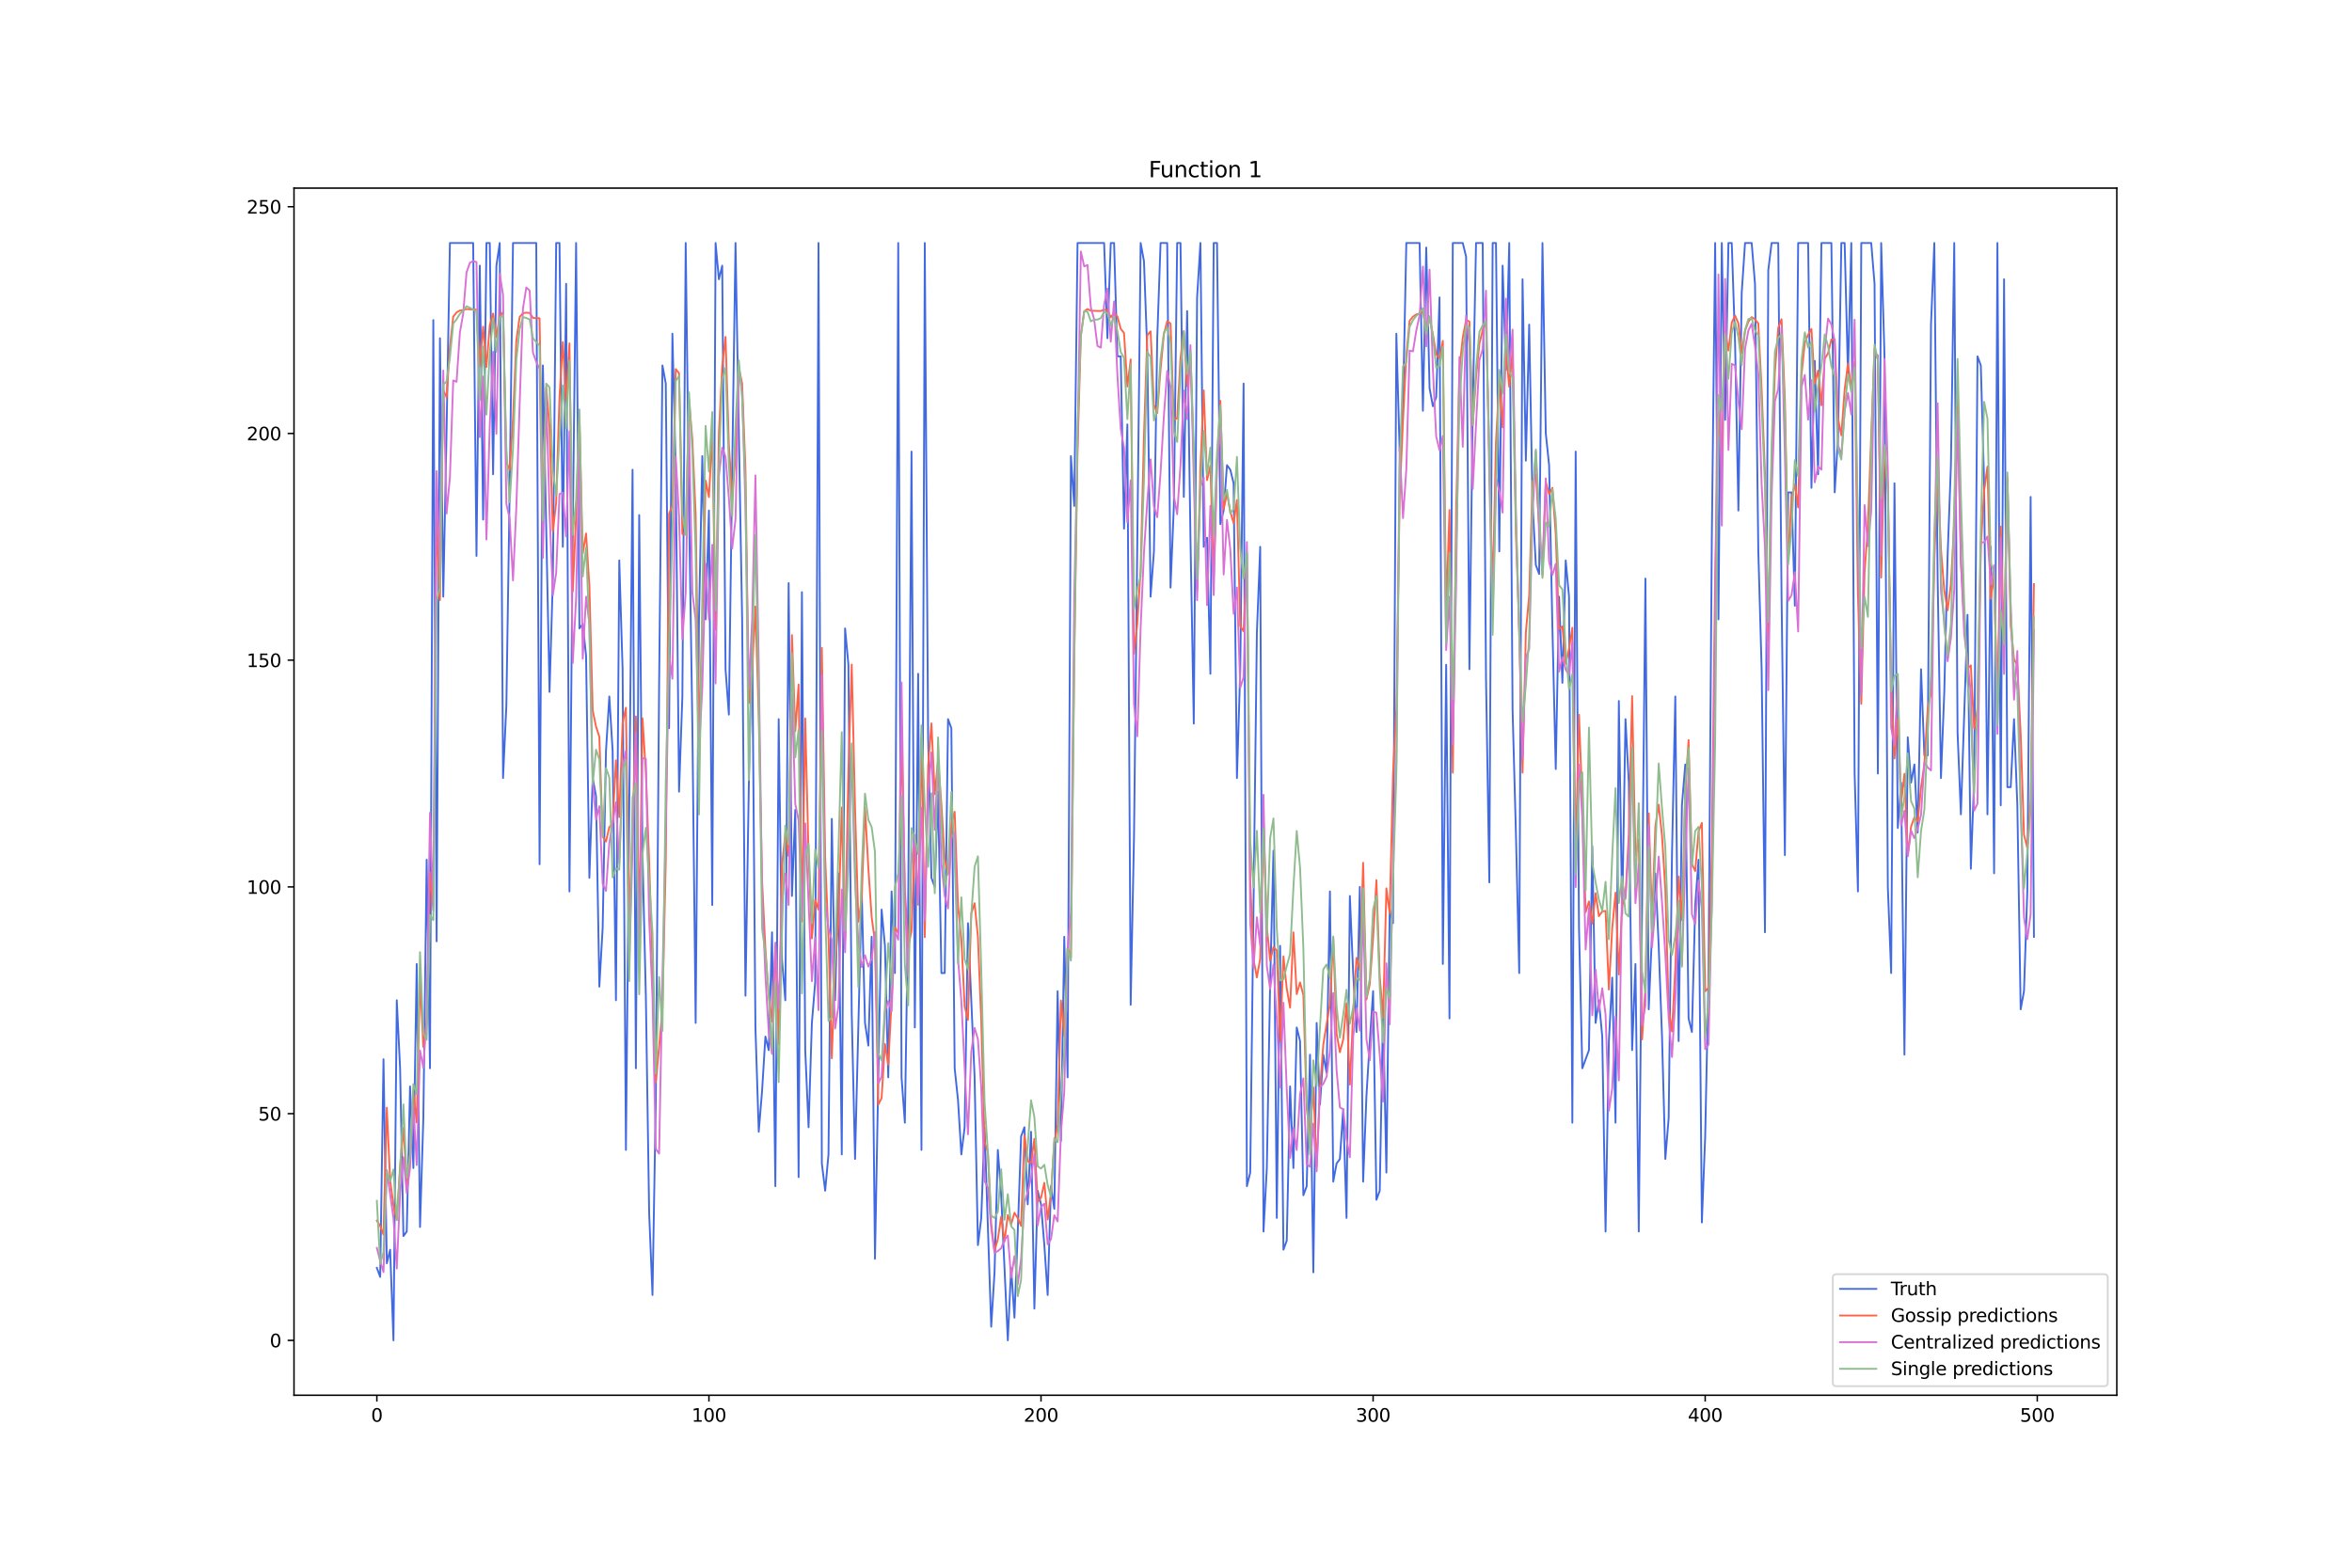 <?xml version="1.0" encoding="utf-8" standalone="no"?>
<!DOCTYPE svg PUBLIC "-//W3C//DTD SVG 1.1//EN"
  "http://www.w3.org/Graphics/SVG/1.1/DTD/svg11.dtd">
<svg xmlns:xlink="http://www.w3.org/1999/xlink" width="1296pt" height="864pt" viewBox="0 0 1296 864" xmlns="http://www.w3.org/2000/svg" version="1.1">
 <defs>
  <style type="text/css">*{stroke-linejoin: round; stroke-linecap: butt}</style>
 </defs>
 <g id="figure_1">
  <g id="patch_1">
   <path d="M 0 864 
L 1296 864 
L 1296 0 
L 0 0 
z
" style="fill: #ffffff"/>
  </g>
  <g id="axes_1">
   <g id="patch_2">
    <path d="M 162 768.96 
L 1166.4 768.96 
L 1166.4 103.68 
L 162 103.68 
z
" style="fill: #ffffff"/>
   </g>
   <g id="matplotlib.axis_1">
    <g id="xtick_1">
     <g id="line2d_1">
      <defs>
       <path id="me22652b4d1" d="M 0 0 
L 0 3.5 
" style="stroke: #000000; stroke-width: 0.8"/>
      </defs>
      <g>
       <use xlink:href="#me22652b4d1" x="207.655" y="768.96" style="stroke: #000000; stroke-width: 0.8"/>
      </g>
     </g>
     <g id="text_1">
      <!-- 0 -->
      <g transform="translate(204.473 783.558) scale(0.1 -0.1)">
       <defs>
        <path id="DejaVuSans-30" d="M 2034 4250 
Q 1547 4250 1301 3770 
Q 1056 3291 1056 2328 
Q 1056 1369 1301 889 
Q 1547 409 2034 409 
Q 2525 409 2770 889 
Q 3016 1369 3016 2328 
Q 3016 3291 2770 3770 
Q 2525 4250 2034 4250 
z
M 2034 4750 
Q 2819 4750 3233 4129 
Q 3647 3509 3647 2328 
Q 3647 1150 3233 529 
Q 2819 -91 2034 -91 
Q 1250 -91 836 529 
Q 422 1150 422 2328 
Q 422 3509 836 4129 
Q 1250 4750 2034 4750 
z
" transform="scale(0.016)"/>
       </defs>
       <use xlink:href="#DejaVuSans-30"/>
      </g>
     </g>
    </g>
    <g id="xtick_2">
     <g id="line2d_2">
      <g>
       <use xlink:href="#me22652b4d1" x="390.639" y="768.96" style="stroke: #000000; stroke-width: 0.8"/>
      </g>
     </g>
     <g id="text_2">
      <!-- 100 -->
      <g transform="translate(381.095 783.558) scale(0.1 -0.1)">
       <defs>
        <path id="DejaVuSans-31" d="M 794 531 
L 1825 531 
L 1825 4091 
L 703 3866 
L 703 4441 
L 1819 4666 
L 2450 4666 
L 2450 531 
L 3481 531 
L 3481 0 
L 794 0 
L 794 531 
z
" transform="scale(0.016)"/>
       </defs>
       <use xlink:href="#DejaVuSans-31"/>
       <use xlink:href="#DejaVuSans-30" x="63.623"/>
       <use xlink:href="#DejaVuSans-30" x="127.246"/>
      </g>
     </g>
    </g>
    <g id="xtick_3">
     <g id="line2d_3">
      <g>
       <use xlink:href="#me22652b4d1" x="573.623" y="768.96" style="stroke: #000000; stroke-width: 0.8"/>
      </g>
     </g>
     <g id="text_3">
      <!-- 200 -->
      <g transform="translate(564.079 783.558) scale(0.1 -0.1)">
       <defs>
        <path id="DejaVuSans-32" d="M 1228 531 
L 3431 531 
L 3431 0 
L 469 0 
L 469 531 
Q 828 903 1448 1529 
Q 2069 2156 2228 2338 
Q 2531 2678 2651 2914 
Q 2772 3150 2772 3378 
Q 2772 3750 2511 3984 
Q 2250 4219 1831 4219 
Q 1534 4219 1204 4116 
Q 875 4013 500 3803 
L 500 4441 
Q 881 4594 1212 4672 
Q 1544 4750 1819 4750 
Q 2544 4750 2975 4387 
Q 3406 4025 3406 3419 
Q 3406 3131 3298 2873 
Q 3191 2616 2906 2266 
Q 2828 2175 2409 1742 
Q 1991 1309 1228 531 
z
" transform="scale(0.016)"/>
       </defs>
       <use xlink:href="#DejaVuSans-32"/>
       <use xlink:href="#DejaVuSans-30" x="63.623"/>
       <use xlink:href="#DejaVuSans-30" x="127.246"/>
      </g>
     </g>
    </g>
    <g id="xtick_4">
     <g id="line2d_4">
      <g>
       <use xlink:href="#me22652b4d1" x="756.607" y="768.96" style="stroke: #000000; stroke-width: 0.8"/>
      </g>
     </g>
     <g id="text_4">
      <!-- 300 -->
      <g transform="translate(747.063 783.558) scale(0.1 -0.1)">
       <defs>
        <path id="DejaVuSans-33" d="M 2597 2516 
Q 3050 2419 3304 2112 
Q 3559 1806 3559 1356 
Q 3559 666 3084 287 
Q 2609 -91 1734 -91 
Q 1441 -91 1130 -33 
Q 819 25 488 141 
L 488 750 
Q 750 597 1062 519 
Q 1375 441 1716 441 
Q 2309 441 2620 675 
Q 2931 909 2931 1356 
Q 2931 1769 2642 2001 
Q 2353 2234 1838 2234 
L 1294 2234 
L 1294 2753 
L 1863 2753 
Q 2328 2753 2575 2939 
Q 2822 3125 2822 3475 
Q 2822 3834 2567 4026 
Q 2313 4219 1838 4219 
Q 1578 4219 1281 4162 
Q 984 4106 628 3988 
L 628 4550 
Q 988 4650 1302 4700 
Q 1616 4750 1894 4750 
Q 2613 4750 3031 4423 
Q 3450 4097 3450 3541 
Q 3450 3153 3228 2886 
Q 3006 2619 2597 2516 
z
" transform="scale(0.016)"/>
       </defs>
       <use xlink:href="#DejaVuSans-33"/>
       <use xlink:href="#DejaVuSans-30" x="63.623"/>
       <use xlink:href="#DejaVuSans-30" x="127.246"/>
      </g>
     </g>
    </g>
    <g id="xtick_5">
     <g id="line2d_5">
      <g>
       <use xlink:href="#me22652b4d1" x="939.591" y="768.96" style="stroke: #000000; stroke-width: 0.8"/>
      </g>
     </g>
     <g id="text_5">
      <!-- 400 -->
      <g transform="translate(930.047 783.558) scale(0.1 -0.1)">
       <defs>
        <path id="DejaVuSans-34" d="M 2419 4116 
L 825 1625 
L 2419 1625 
L 2419 4116 
z
M 2253 4666 
L 3047 4666 
L 3047 1625 
L 3713 1625 
L 3713 1100 
L 3047 1100 
L 3047 0 
L 2419 0 
L 2419 1100 
L 313 1100 
L 313 1709 
L 2253 4666 
z
" transform="scale(0.016)"/>
       </defs>
       <use xlink:href="#DejaVuSans-34"/>
       <use xlink:href="#DejaVuSans-30" x="63.623"/>
       <use xlink:href="#DejaVuSans-30" x="127.246"/>
      </g>
     </g>
    </g>
    <g id="xtick_6">
     <g id="line2d_6">
      <g>
       <use xlink:href="#me22652b4d1" x="1122.575" y="768.96" style="stroke: #000000; stroke-width: 0.8"/>
      </g>
     </g>
     <g id="text_6">
      <!-- 500 -->
      <g transform="translate(1113.032 783.558) scale(0.1 -0.1)">
       <defs>
        <path id="DejaVuSans-35" d="M 691 4666 
L 3169 4666 
L 3169 4134 
L 1269 4134 
L 1269 2991 
Q 1406 3038 1543 3061 
Q 1681 3084 1819 3084 
Q 2600 3084 3056 2656 
Q 3513 2228 3513 1497 
Q 3513 744 3044 326 
Q 2575 -91 1722 -91 
Q 1428 -91 1123 -41 
Q 819 9 494 109 
L 494 744 
Q 775 591 1075 516 
Q 1375 441 1709 441 
Q 2250 441 2565 725 
Q 2881 1009 2881 1497 
Q 2881 1984 2565 2268 
Q 2250 2553 1709 2553 
Q 1456 2553 1204 2497 
Q 953 2441 691 2322 
L 691 4666 
z
" transform="scale(0.016)"/>
       </defs>
       <use xlink:href="#DejaVuSans-35"/>
       <use xlink:href="#DejaVuSans-30" x="63.623"/>
       <use xlink:href="#DejaVuSans-30" x="127.246"/>
      </g>
     </g>
    </g>
   </g>
   <g id="matplotlib.axis_2">
    <g id="ytick_1">
     <g id="line2d_7">
      <defs>
       <path id="m59a215f40f" d="M 0 0 
L -3.5 0 
" style="stroke: #000000; stroke-width: 0.8"/>
      </defs>
      <g>
       <use xlink:href="#m59a215f40f" x="162" y="738.72" style="stroke: #000000; stroke-width: 0.8"/>
      </g>
     </g>
     <g id="text_7">
      <!-- 0 -->
      <g transform="translate(148.637 742.519) scale(0.1 -0.1)">
       <use xlink:href="#DejaVuSans-30"/>
      </g>
     </g>
    </g>
    <g id="ytick_2">
     <g id="line2d_8">
      <g>
       <use xlink:href="#m59a215f40f" x="162" y="613.761" style="stroke: #000000; stroke-width: 0.8"/>
      </g>
     </g>
     <g id="text_8">
      <!-- 50 -->
      <g transform="translate(142.275 617.561) scale(0.1 -0.1)">
       <use xlink:href="#DejaVuSans-35"/>
       <use xlink:href="#DejaVuSans-30" x="63.623"/>
      </g>
     </g>
    </g>
    <g id="ytick_3">
     <g id="line2d_9">
      <g>
       <use xlink:href="#m59a215f40f" x="162" y="488.803" style="stroke: #000000; stroke-width: 0.8"/>
      </g>
     </g>
     <g id="text_9">
      <!-- 100 -->
      <g transform="translate(135.912 492.602) scale(0.1 -0.1)">
       <use xlink:href="#DejaVuSans-31"/>
       <use xlink:href="#DejaVuSans-30" x="63.623"/>
       <use xlink:href="#DejaVuSans-30" x="127.246"/>
      </g>
     </g>
    </g>
    <g id="ytick_4">
     <g id="line2d_10">
      <g>
       <use xlink:href="#m59a215f40f" x="162" y="363.844" style="stroke: #000000; stroke-width: 0.8"/>
      </g>
     </g>
     <g id="text_10">
      <!-- 150 -->
      <g transform="translate(135.912 367.643) scale(0.1 -0.1)">
       <use xlink:href="#DejaVuSans-31"/>
       <use xlink:href="#DejaVuSans-35" x="63.623"/>
       <use xlink:href="#DejaVuSans-30" x="127.246"/>
      </g>
     </g>
    </g>
    <g id="ytick_5">
     <g id="line2d_11">
      <g>
       <use xlink:href="#m59a215f40f" x="162" y="238.885" style="stroke: #000000; stroke-width: 0.8"/>
      </g>
     </g>
     <g id="text_11">
      <!-- 200 -->
      <g transform="translate(135.912 242.685) scale(0.1 -0.1)">
       <use xlink:href="#DejaVuSans-32"/>
       <use xlink:href="#DejaVuSans-30" x="63.623"/>
       <use xlink:href="#DejaVuSans-30" x="127.246"/>
      </g>
     </g>
    </g>
    <g id="ytick_6">
     <g id="line2d_12">
      <g>
       <use xlink:href="#m59a215f40f" x="162" y="113.927" style="stroke: #000000; stroke-width: 0.8"/>
      </g>
     </g>
     <g id="text_12">
      <!-- 250 -->
      <g transform="translate(135.912 117.726) scale(0.1 -0.1)">
       <use xlink:href="#DejaVuSans-32"/>
       <use xlink:href="#DejaVuSans-35" x="63.623"/>
       <use xlink:href="#DejaVuSans-30" x="127.246"/>
      </g>
     </g>
    </g>
   </g>
   <g id="line2d_13">
    <path d="M 207.655 698.733 
L 209.484 703.732 
L 211.314 583.771 
L 213.144 696.234 
L 214.974 688.737 
L 216.804 738.72 
L 218.634 551.282 
L 220.463 588.77 
L 222.293 681.239 
L 224.123 678.74 
L 225.953 598.766 
L 227.783 643.751 
L 229.613 531.289 
L 231.442 676.241 
L 233.272 616.26 
L 235.102 473.808 
L 236.932 588.77 
L 238.762 176.406 
L 240.592 518.793 
L 242.422 186.403 
L 244.251 328.856 
L 246.081 236.386 
L 247.911 133.92 
L 260.72 133.92 
L 262.55 306.363 
L 264.38 146.416 
L 266.209 286.37 
L 268.039 133.92 
L 269.869 133.92 
L 271.699 261.378 
L 273.529 146.416 
L 275.359 133.92 
L 277.189 428.822 
L 279.018 388.836 
L 280.848 268.875 
L 282.678 133.92 
L 295.487 133.92 
L 297.317 476.307 
L 299.147 201.398 
L 302.806 381.338 
L 304.636 318.859 
L 306.466 133.92 
L 308.296 133.92 
L 310.126 301.365 
L 311.956 156.413 
L 313.785 491.302 
L 315.615 291.368 
L 317.445 133.92 
L 319.275 346.35 
L 321.105 343.851 
L 322.935 361.345 
L 324.764 483.804 
L 326.594 428.822 
L 328.424 438.819 
L 330.254 543.784 
L 332.084 511.295 
L 333.914 413.827 
L 335.743 383.837 
L 337.573 413.827 
L 339.403 551.282 
L 341.233 308.862 
L 343.063 368.842 
L 344.893 633.755 
L 348.552 258.879 
L 350.382 588.77 
L 352.212 283.87 
L 354.042 471.308 
L 355.872 548.783 
L 357.702 668.743 
L 359.531 713.728 
L 361.361 606.264 
L 363.191 376.34 
L 365.021 201.398 
L 366.851 211.394 
L 368.681 401.332 
L 370.51 183.903 
L 372.34 258.879 
L 374.17 436.32 
L 376 383.837 
L 377.83 133.92 
L 379.66 278.872 
L 381.489 398.832 
L 383.319 563.778 
L 385.149 341.351 
L 386.979 251.381 
L 388.809 341.351 
L 390.639 281.371 
L 392.469 498.799 
L 394.298 133.92 
L 396.128 153.913 
L 397.958 146.416 
L 399.788 368.842 
L 401.618 393.834 
L 403.448 258.879 
L 405.277 133.92 
L 408.937 341.351 
L 410.767 548.783 
L 412.597 433.821 
L 414.427 346.35 
L 416.256 566.277 
L 418.086 623.758 
L 419.916 601.265 
L 421.746 571.275 
L 423.576 578.773 
L 425.406 513.794 
L 427.236 653.748 
L 429.065 396.333 
L 430.895 528.789 
L 432.725 551.282 
L 434.555 321.358 
L 436.385 493.801 
L 438.215 446.317 
L 440.044 648.75 
L 441.874 326.356 
L 443.704 578.773 
L 445.534 621.259 
L 447.364 563.778 
L 449.194 541.285 
L 451.023 133.92 
L 452.853 641.252 
L 454.683 656.247 
L 456.513 636.254 
L 458.343 451.315 
L 460.173 551.282 
L 462.003 481.305 
L 463.832 636.254 
L 465.662 346.35 
L 467.492 366.343 
L 469.322 558.78 
L 471.152 638.753 
L 474.811 491.302 
L 476.641 563.778 
L 478.471 576.274 
L 480.301 516.294 
L 482.131 693.735 
L 483.961 593.768 
L 485.79 501.299 
L 487.62 521.292 
L 489.45 593.768 
L 491.28 491.302 
L 493.11 536.287 
L 494.94 133.92 
L 496.77 593.768 
L 498.599 618.76 
L 500.429 498.799 
L 502.259 248.882 
L 504.089 566.277 
L 505.919 371.341 
L 507.749 633.755 
L 509.578 133.92 
L 511.408 406.33 
L 513.238 483.804 
L 515.068 488.803 
L 516.898 436.32 
L 518.728 536.287 
L 520.557 536.287 
L 522.387 396.333 
L 524.217 401.332 
L 526.047 588.77 
L 527.877 606.264 
L 529.707 636.254 
L 531.536 621.259 
L 533.366 508.796 
L 537.026 593.768 
L 538.856 686.237 
L 540.686 671.242 
L 542.516 621.259 
L 546.175 731.222 
L 548.005 701.232 
L 549.835 633.755 
L 551.665 658.746 
L 555.324 738.72 
L 557.154 698.733 
L 558.984 726.224 
L 560.814 678.74 
L 562.644 626.257 
L 564.474 621.259 
L 566.303 663.745 
L 568.133 623.758 
L 569.963 721.226 
L 571.793 656.247 
L 573.623 663.745 
L 575.453 686.237 
L 577.283 713.728 
L 579.112 653.748 
L 580.942 666.244 
L 582.772 546.284 
L 584.602 628.756 
L 586.432 516.294 
L 588.262 593.768 
L 590.091 251.381 
L 591.921 278.872 
L 593.751 133.92 
L 608.39 133.92 
L 610.22 186.403 
L 612.05 133.92 
L 613.879 133.92 
L 615.709 196.399 
L 617.539 196.399 
L 619.369 291.368 
L 621.199 233.887 
L 623.029 553.781 
L 624.858 461.312 
L 628.518 133.92 
L 630.348 143.917 
L 632.178 193.9 
L 634.008 328.856 
L 635.837 303.864 
L 637.667 186.403 
L 639.497 133.92 
L 643.157 133.92 
L 644.987 323.857 
L 646.817 278.872 
L 648.646 133.92 
L 650.476 133.92 
L 652.306 273.874 
L 654.136 171.408 
L 655.966 296.366 
L 657.796 398.832 
L 659.625 163.91 
L 661.455 133.92 
L 663.285 301.365 
L 665.115 296.366 
L 666.945 371.341 
L 668.775 133.92 
L 670.604 133.92 
L 672.434 288.869 
L 674.264 281.371 
L 676.094 256.38 
L 677.924 258.879 
L 679.754 266.376 
L 681.583 428.822 
L 683.413 368.842 
L 685.243 211.394 
L 687.073 653.748 
L 688.903 646.251 
L 692.563 348.849 
L 694.392 301.365 
L 696.222 678.74 
L 698.052 643.751 
L 699.882 541.285 
L 701.712 468.809 
L 703.542 671.242 
L 705.371 521.292 
L 707.201 688.737 
L 709.031 683.738 
L 710.861 598.766 
L 712.691 643.751 
L 714.521 566.277 
L 716.35 573.775 
L 718.18 658.746 
L 720.01 653.748 
L 721.84 581.272 
L 723.67 701.232 
L 725.5 563.778 
L 727.33 608.763 
L 729.159 581.272 
L 730.989 591.269 
L 732.819 491.302 
L 734.649 651.249 
L 736.479 641.252 
L 738.309 638.753 
L 740.138 611.262 
L 741.968 671.242 
L 743.798 493.801 
L 745.628 536.287 
L 747.458 568.776 
L 749.288 488.803 
L 751.117 651.249 
L 752.947 603.765 
L 754.777 573.775 
L 756.607 546.284 
L 758.437 661.246 
L 760.267 656.247 
L 762.097 556.28 
L 763.926 646.251 
L 765.756 501.299 
L 767.586 508.796 
L 769.416 183.903 
L 771.246 248.882 
L 773.076 223.89 
L 774.905 133.92 
L 782.225 133.92 
L 784.055 226.389 
L 785.884 136.419 
L 787.714 213.894 
L 789.544 223.89 
L 791.374 218.892 
L 793.204 163.91 
L 795.034 531.289 
L 796.864 366.343 
L 798.693 561.279 
L 800.523 133.92 
L 806.013 133.92 
L 807.843 141.418 
L 809.672 368.842 
L 811.502 226.389 
L 813.332 133.92 
L 816.992 133.92 
L 818.822 373.841 
L 820.651 486.303 
L 822.481 133.92 
L 824.311 133.92 
L 826.141 303.864 
L 827.971 146.416 
L 829.801 203.897 
L 831.63 133.92 
L 833.46 391.335 
L 835.29 458.813 
L 837.12 536.287 
L 838.95 153.913 
L 840.78 253.88 
L 842.61 178.905 
L 844.439 276.373 
L 846.269 311.361 
L 848.099 316.36 
L 849.929 133.92 
L 851.759 238.885 
L 853.589 256.38 
L 855.418 346.35 
L 857.248 423.824 
L 859.078 328.856 
L 860.908 376.34 
L 862.738 308.862 
L 864.568 328.856 
L 866.397 618.76 
L 868.227 248.882 
L 870.057 511.295 
L 871.887 588.77 
L 875.547 578.773 
L 877.377 466.31 
L 879.206 563.778 
L 881.036 551.282 
L 882.866 571.275 
L 884.696 678.74 
L 886.526 573.775 
L 888.356 538.786 
L 890.185 618.76 
L 892.015 386.337 
L 893.845 503.798 
L 895.675 396.333 
L 897.505 431.322 
L 899.335 578.773 
L 901.164 531.289 
L 902.994 678.74 
L 906.654 318.859 
L 908.484 556.28 
L 910.314 513.794 
L 912.144 481.305 
L 913.973 521.292 
L 915.803 571.275 
L 917.633 638.753 
L 919.463 616.26 
L 921.293 471.308 
L 923.123 383.837 
L 924.952 573.775 
L 926.782 443.818 
L 928.612 421.325 
L 930.442 561.279 
L 932.272 568.776 
L 934.102 498.799 
L 935.931 473.808 
L 937.761 673.741 
L 939.591 626.257 
L 941.421 538.786 
L 943.251 296.366 
L 945.081 133.92 
L 946.911 341.351 
L 948.74 133.92 
L 950.57 231.388 
L 952.4 133.92 
L 954.23 133.92 
L 956.06 188.902 
L 957.89 281.371 
L 959.719 161.411 
L 961.549 133.92 
L 965.209 133.92 
L 967.039 156.413 
L 968.869 303.864 
L 970.698 368.842 
L 972.528 513.794 
L 974.358 148.915 
L 976.188 133.92 
L 979.848 133.92 
L 981.678 328.856 
L 983.507 471.308 
L 985.337 271.375 
L 987.167 271.375 
L 988.997 333.854 
L 990.827 133.92 
L 996.316 133.92 
L 998.146 268.875 
L 999.976 198.899 
L 1001.806 261.378 
L 1003.636 133.92 
L 1009.125 133.92 
L 1010.955 271.375 
L 1012.785 241.384 
L 1014.615 133.92 
L 1016.444 133.92 
L 1018.274 206.396 
L 1020.104 133.92 
L 1021.934 426.323 
L 1023.764 491.302 
L 1025.594 133.92 
L 1031.083 133.92 
L 1032.913 156.413 
L 1034.743 426.323 
L 1036.573 133.92 
L 1038.403 196.399 
L 1040.232 488.803 
L 1042.062 536.287 
L 1043.892 266.376 
L 1045.722 456.313 
L 1047.552 431.322 
L 1049.382 581.272 
L 1051.211 406.33 
L 1053.041 431.322 
L 1054.871 421.325 
L 1056.701 458.813 
L 1058.531 368.842 
L 1060.361 416.327 
L 1062.191 416.327 
L 1064.02 178.905 
L 1065.85 133.92 
L 1067.68 318.859 
L 1069.51 428.822 
L 1071.34 381.338 
L 1073.17 306.363 
L 1074.999 256.38 
L 1076.829 133.92 
L 1078.659 403.831 
L 1080.489 448.816 
L 1084.149 338.852 
L 1085.978 478.806 
L 1087.808 428.822 
L 1089.638 196.399 
L 1091.468 201.398 
L 1093.298 266.376 
L 1095.128 448.816 
L 1096.958 301.365 
L 1098.787 481.305 
L 1100.617 133.92 
L 1102.447 443.818 
L 1104.277 153.913 
L 1106.107 433.821 
L 1107.937 433.821 
L 1109.766 396.333 
L 1111.596 443.818 
L 1113.426 556.28 
L 1115.256 546.284 
L 1117.086 491.302 
L 1118.916 273.874 
L 1120.745 516.294 
L 1120.745 516.294 
" clip-path="url(#p8980e3280b)" style="fill: none; stroke: #4169e1; stroke-linecap: square"/>
   </g>
   <g id="line2d_14">
    <path d="M 207.655 672.727 
L 209.484 675.675 
L 211.314 680.513 
L 213.144 610.469 
L 214.974 650.476 
L 216.804 664.505 
L 218.634 672.43 
L 220.463 642.783 
L 222.293 621.606 
L 224.123 652.758 
L 225.953 636.747 
L 227.783 601.92 
L 229.613 618.67 
L 231.442 539.498 
L 233.272 577.024 
L 235.102 563.162 
L 236.932 480.813 
L 238.762 501.824 
L 240.592 284.028 
L 242.422 330.714 
L 244.251 215.136 
L 246.081 218.958 
L 247.911 191.226 
L 249.741 174.501 
L 251.571 172.185 
L 253.401 171.136 
L 255.23 170.941 
L 257.06 170.312 
L 260.72 170.634 
L 262.55 170.659 
L 264.38 201.646 
L 266.209 179.984 
L 268.039 202.252 
L 269.869 179.315 
L 271.699 172.834 
L 273.529 185.806 
L 275.359 174.112 
L 277.189 172.025 
L 279.018 254.681 
L 280.848 259.013 
L 282.678 230.559 
L 284.508 187.821 
L 286.338 174.704 
L 288.168 172.576 
L 289.997 172.327 
L 291.827 172.466 
L 293.657 175.193 
L 295.487 175.362 
L 297.317 175.395 
L 299.147 284.155 
L 300.976 213.365 
L 302.806 235.305 
L 304.636 292.843 
L 306.466 276.794 
L 308.296 218.51 
L 310.126 188.487 
L 311.956 220.731 
L 313.785 189.239 
L 315.615 325.809 
L 317.445 284.286 
L 319.275 230.543 
L 321.105 305.106 
L 322.935 294.011 
L 324.764 322.851 
L 326.594 391.558 
L 328.424 400.436 
L 330.254 406.133 
L 332.084 460.88 
L 333.914 463.839 
L 335.743 455.716 
L 337.573 454.384 
L 339.403 419.041 
L 341.233 450.332 
L 343.063 398.754 
L 344.893 390 
L 346.723 506.744 
L 348.552 456.775 
L 350.382 394.834 
L 352.212 512.075 
L 354.042 395.875 
L 355.872 425.467 
L 357.702 474.932 
L 359.531 531.544 
L 361.361 596.384 
L 363.191 577.021 
L 365.021 555.674 
L 366.851 474.996 
L 368.681 283.084 
L 370.51 278.577 
L 372.34 203.406 
L 374.17 205.668 
L 376 294.305 
L 377.83 294.174 
L 379.66 220.316 
L 381.489 242.106 
L 383.319 283.211 
L 385.149 406.134 
L 386.979 343.401 
L 388.809 264.813 
L 390.639 273.955 
L 392.469 239.009 
L 394.298 347.092 
L 396.128 238.49 
L 397.958 201.844 
L 399.788 185.677 
L 401.618 244.895 
L 403.448 274.113 
L 405.277 251.269 
L 407.107 202.736 
L 408.937 211.357 
L 410.767 258.473 
L 412.597 387.552 
L 414.427 369.543 
L 416.256 334.246 
L 418.086 395.756 
L 419.916 485.478 
L 421.746 522.685 
L 423.576 548.618 
L 425.406 563.045 
L 427.236 521.946 
L 429.065 575.697 
L 430.895 476.895 
L 432.725 459.486 
L 434.555 471.918 
L 436.385 350.031 
L 438.215 402.91 
L 440.044 377.249 
L 441.874 507.861 
L 443.704 395.94 
L 445.534 471.742 
L 447.364 517.213 
L 449.194 495.903 
L 451.023 501.37 
L 452.853 357.051 
L 454.683 472.424 
L 456.513 517.118 
L 458.343 583.258 
L 460.173 531.201 
L 462.003 507.279 
L 463.832 445.021 
L 465.662 517.582 
L 467.492 424.239 
L 469.322 366.254 
L 471.152 445.498 
L 472.982 507.981 
L 474.811 495.643 
L 476.641 445.15 
L 478.471 478.262 
L 480.301 505.345 
L 482.131 519.29 
L 483.961 608.819 
L 485.79 605.144 
L 487.62 575.374 
L 489.45 586.78 
L 491.28 551.871 
L 493.11 511.183 
L 494.94 514.275 
L 496.77 405.508 
L 498.599 490.212 
L 500.429 521.983 
L 502.259 513.085 
L 504.089 462.372 
L 505.919 498.661 
L 507.749 405.935 
L 509.578 516.509 
L 511.408 421.983 
L 513.238 398.672 
L 515.068 437.699 
L 516.898 418.808 
L 518.728 443.13 
L 520.557 473.524 
L 522.387 481.871 
L 524.217 454.288 
L 526.047 447.401 
L 527.877 499.247 
L 529.707 517.335 
L 531.536 554.437 
L 533.366 562.051 
L 535.196 503.425 
L 537.026 497.787 
L 538.856 516.452 
L 540.686 562.382 
L 542.516 629.389 
L 544.345 634.954 
L 546.175 674.509 
L 548.005 689.397 
L 549.835 682.968 
L 551.665 670.557 
L 553.495 684.252 
L 555.324 669.661 
L 557.154 674.836 
L 558.984 668.391 
L 560.814 671.366 
L 562.644 675.626 
L 564.474 625.898 
L 566.303 639.948 
L 568.133 640.939 
L 569.963 627.624 
L 571.793 662.421 
L 573.623 660.088 
L 575.453 651.878 
L 577.283 672.137 
L 579.112 657.984 
L 580.942 629.777 
L 582.772 620.121 
L 584.602 551.414 
L 586.432 571.027 
L 588.262 522.412 
L 590.091 527.592 
L 591.921 364.063 
L 593.751 248.403 
L 595.581 184.861 
L 597.411 171.625 
L 599.241 170.3 
L 601.07 171.263 
L 606.56 171.395 
L 608.39 170.683 
L 610.22 171.019 
L 612.05 174.842 
L 613.879 172.46 
L 615.709 174.471 
L 617.539 181.218 
L 619.369 183.564 
L 621.199 213.067 
L 623.029 198.081 
L 624.858 360.259 
L 626.688 343.721 
L 628.518 313.782 
L 630.348 239.953 
L 632.178 184.767 
L 634.008 182.597 
L 635.837 223.204 
L 637.667 227.622 
L 639.497 203.496 
L 641.327 184.311 
L 643.157 177.02 
L 644.987 178.326 
L 646.817 231.24 
L 648.646 230.624 
L 650.476 197.374 
L 652.306 182.469 
L 654.136 212.848 
L 655.966 196.012 
L 657.796 252.408 
L 659.625 325.238 
L 661.455 257.688 
L 663.285 215.161 
L 665.115 264.589 
L 666.945 256.697 
L 668.775 318.092 
L 670.604 255.988 
L 672.434 220.835 
L 674.264 280.697 
L 676.094 271.82 
L 677.924 281.952 
L 679.754 288.32 
L 681.583 275.558 
L 683.413 345.108 
L 685.243 347.949 
L 687.073 304.91 
L 688.903 484.98 
L 690.733 528.838 
L 692.563 538.712 
L 694.392 528.308 
L 696.222 452.625 
L 698.052 510.673 
L 699.882 529.456 
L 701.712 521.996 
L 703.542 523.802 
L 705.371 573.599 
L 707.201 527.072 
L 709.031 544.858 
L 710.861 555.372 
L 712.691 513.837 
L 714.521 547.919 
L 716.35 541.438 
L 718.18 548.428 
L 720.01 610.603 
L 721.84 626.069 
L 723.67 599.241 
L 725.5 642.895 
L 727.33 600.2 
L 729.159 575.756 
L 730.989 564.276 
L 732.819 553.656 
L 734.649 516.808 
L 736.479 569.643 
L 738.309 579.899 
L 740.138 572.903 
L 741.968 552.883 
L 743.798 597.76 
L 745.628 558.146 
L 747.458 527.92 
L 749.288 534.674 
L 751.117 475.514 
L 752.947 550.824 
L 754.777 542.411 
L 756.607 517.021 
L 758.437 485.072 
L 760.267 538.068 
L 762.097 560.947 
L 763.926 489.595 
L 765.756 503.479 
L 767.586 426.368 
L 769.416 390.478 
L 771.246 273.164 
L 773.076 231.94 
L 774.905 195.634 
L 776.735 176.799 
L 778.565 174.527 
L 780.395 173.258 
L 782.225 172.842 
L 784.055 171.908 
L 785.884 181.831 
L 787.714 175.553 
L 789.544 184.105 
L 791.374 195.347 
L 793.204 197.374 
L 795.034 187.872 
L 796.864 337.248 
L 798.693 281.064 
L 800.523 425.897 
L 802.353 282.163 
L 804.183 203.403 
L 806.013 186.012 
L 807.843 176.343 
L 809.672 177.19 
L 811.502 234.33 
L 813.332 207.849 
L 815.162 189.498 
L 816.992 181.861 
L 818.822 177.629 
L 822.481 326.866 
L 824.311 243.575 
L 826.141 209.531 
L 827.971 235.566 
L 829.801 193.734 
L 831.63 213.219 
L 833.46 193.047 
L 835.29 294.342 
L 837.12 347.511 
L 838.95 425.885 
L 840.78 348.478 
L 842.61 328.031 
L 844.439 265.455 
L 846.269 261.336 
L 848.099 290.106 
L 849.929 317.076 
L 851.759 265.53 
L 853.589 272.384 
L 855.418 268.861 
L 857.248 294.511 
L 859.078 346.679 
L 860.908 345.203 
L 862.738 365.836 
L 864.568 357.576 
L 866.397 345.972 
L 868.227 470.929 
L 870.057 393.909 
L 871.887 442.667 
L 873.717 502.756 
L 875.547 496.808 
L 877.377 508.964 
L 879.206 492.28 
L 881.036 504.948 
L 882.866 502.313 
L 884.696 502.027 
L 886.526 545.393 
L 888.356 511.7 
L 890.185 491.99 
L 892.015 537.088 
L 893.845 499.084 
L 895.675 493.769 
L 897.505 459.708 
L 899.335 383.634 
L 901.164 471.441 
L 902.994 462.641 
L 904.824 572.867 
L 906.654 543.894 
L 908.484 448.246 
L 910.314 507.597 
L 912.144 455.288 
L 913.973 443.474 
L 915.803 460.56 
L 917.633 490.165 
L 919.463 555.456 
L 921.293 568.486 
L 923.123 533.522 
L 924.952 483.045 
L 926.782 507.015 
L 928.612 435.681 
L 930.442 407.852 
L 932.272 476.099 
L 934.102 480.083 
L 935.931 458.275 
L 937.761 453.532 
L 939.591 546.385 
L 941.421 544.359 
L 943.251 466.98 
L 945.081 317.294 
L 946.911 227.248 
L 948.74 250.712 
L 950.57 182.148 
L 952.4 193.227 
L 954.23 177.797 
L 956.06 173.944 
L 957.89 178.225 
L 959.719 194.623 
L 961.549 182.321 
L 963.379 177.369 
L 965.209 174.759 
L 967.039 175.973 
L 968.869 178.316 
L 970.698 214.623 
L 972.528 260.574 
L 974.358 353.39 
L 976.188 253.283 
L 978.018 204.866 
L 979.848 180.647 
L 981.678 175.915 
L 983.507 219.962 
L 985.337 309.065 
L 987.167 274.575 
L 988.997 266.978 
L 990.827 279.672 
L 992.657 206.682 
L 994.486 188.794 
L 996.316 184.529 
L 998.146 181.316 
L 999.976 211.427 
L 1001.806 204.234 
L 1003.636 223.371 
L 1005.465 197.693 
L 1007.295 194.745 
L 1009.125 187.07 
L 1010.955 187.054 
L 1012.785 230.735 
L 1014.615 239.925 
L 1016.444 214.73 
L 1018.274 200.286 
L 1020.104 213.85 
L 1021.934 199.232 
L 1023.764 327.785 
L 1025.594 387.932 
L 1027.424 315.078 
L 1029.253 290.298 
L 1031.083 239.475 
L 1032.913 192.1 
L 1034.743 198.267 
L 1036.573 318.331 
L 1038.403 247.064 
L 1040.232 267.067 
L 1042.062 377.718 
L 1043.892 418.021 
L 1045.722 395.843 
L 1047.552 442.719 
L 1049.382 426.486 
L 1051.211 471.281 
L 1053.041 455.594 
L 1054.871 450.399 
L 1056.701 452.764 
L 1058.531 433.932 
L 1060.361 421.219 
L 1062.191 390.723 
L 1064.02 381.823 
L 1065.85 309.624 
L 1067.68 258.613 
L 1069.51 302.811 
L 1071.34 325.434 
L 1073.17 336.378 
L 1074.999 321.813 
L 1076.829 287.218 
L 1078.659 215.437 
L 1080.489 309.559 
L 1082.319 341.328 
L 1084.149 368.503 
L 1085.978 366.696 
L 1087.808 401.471 
L 1089.638 390.939 
L 1091.468 301.649 
L 1093.298 270.419 
L 1095.128 257.176 
L 1096.958 330.079 
L 1098.787 317.291 
L 1100.617 388.366 
L 1102.447 290.203 
L 1104.277 355.764 
L 1106.107 262.883 
L 1107.937 344.832 
L 1109.766 363.318 
L 1111.596 366.618 
L 1113.426 404.12 
L 1115.256 460.039 
L 1117.086 467.269 
L 1118.916 441.047 
L 1120.745 321.916 
L 1120.745 321.916 
" clip-path="url(#p8980e3280b)" style="fill: none; stroke: #ff6347; stroke-linecap: square"/>
   </g>
   <g id="line2d_15">
    <path d="M 207.655 687.724 
L 209.484 694.971 
L 211.314 701.071 
L 213.144 644.955 
L 216.804 671.304 
L 218.634 699.145 
L 220.463 657.906 
L 222.293 637.761 
L 224.123 657.592 
L 225.953 643.591 
L 227.783 608.772 
L 229.613 642.104 
L 231.442 578.953 
L 233.272 588.401 
L 235.102 560.738 
L 236.932 447.921 
L 238.762 499.382 
L 240.592 259.643 
L 242.422 317.413 
L 244.251 204.225 
L 246.081 283.033 
L 247.911 263.039 
L 249.741 209.669 
L 251.571 210.423 
L 253.401 183.282 
L 255.23 172.889 
L 257.06 150.197 
L 258.89 144.851 
L 260.72 143.878 
L 262.55 144.432 
L 264.38 240.921 
L 266.209 207.505 
L 268.039 297.337 
L 269.869 234.212 
L 271.699 193.871 
L 273.529 239.076 
L 275.359 150.932 
L 277.189 162.574 
L 279.018 277.732 
L 280.848 285.827 
L 282.678 319.875 
L 284.508 279.679 
L 286.338 222.656 
L 288.168 170.044 
L 289.997 158.456 
L 291.827 160.087 
L 293.657 194.291 
L 295.487 199.492 
L 297.317 203.198 
L 299.147 307.523 
L 300.976 216.45 
L 302.806 282.174 
L 304.636 327.911 
L 306.466 315.755 
L 308.296 272.289 
L 310.126 271.539 
L 311.956 295.66 
L 313.785 237.661 
L 315.615 365.369 
L 317.445 329.714 
L 319.275 243.796 
L 321.105 363.059 
L 322.935 328.841 
L 324.764 343.752 
L 326.594 431.074 
L 328.424 451.767 
L 330.254 444.325 
L 332.084 487.189 
L 333.914 491.002 
L 335.743 464.622 
L 337.573 453.816 
L 339.403 442.208 
L 341.233 475.873 
L 343.063 422.442 
L 344.893 413.706 
L 346.723 531.434 
L 350.382 403.633 
L 352.212 526.769 
L 354.042 417.708 
L 355.872 418.254 
L 357.702 506.887 
L 359.531 549.178 
L 361.361 633.242 
L 363.191 635.783 
L 365.021 538.932 
L 366.851 456.009 
L 368.681 360.883 
L 370.51 374.101 
L 372.34 251.55 
L 374.17 284.542 
L 376 352.328 
L 377.83 326.531 
L 379.66 233.855 
L 381.489 326.44 
L 383.319 341.529 
L 385.149 415.069 
L 386.979 378.575 
L 388.809 310.765 
L 390.639 341.524 
L 392.469 300.272 
L 394.298 376.681 
L 396.128 262.251 
L 397.958 246.718 
L 399.788 251.826 
L 401.618 274.483 
L 403.448 302.31 
L 405.277 286.144 
L 407.107 202.015 
L 408.937 216.16 
L 410.767 279.383 
L 412.597 380.126 
L 414.427 341.928 
L 416.256 262.002 
L 418.086 366.282 
L 419.916 492.12 
L 421.746 537.717 
L 423.576 568.608 
L 425.406 580.849 
L 427.236 519.508 
L 429.065 556.063 
L 430.895 497.375 
L 432.725 481.497 
L 434.555 498.805 
L 436.385 382.291 
L 438.215 443.106 
L 440.044 452.068 
L 441.874 504.801 
L 443.704 453.775 
L 447.364 540.757 
L 449.194 516.691 
L 451.023 556.719 
L 452.853 372.023 
L 454.683 496.424 
L 456.513 511.84 
L 458.343 517.984 
L 460.173 566.848 
L 462.003 554.395 
L 463.832 490.221 
L 465.662 524.833 
L 467.492 460.717 
L 469.322 420.118 
L 471.152 485.208 
L 472.982 519.684 
L 474.811 533.023 
L 476.641 526.488 
L 478.471 532.721 
L 480.301 528.425 
L 482.131 513.573 
L 483.961 597.11 
L 485.79 593.3 
L 487.62 557.51 
L 489.45 551.674 
L 491.28 557.337 
L 493.11 513.419 
L 494.94 517.868 
L 496.77 376.129 
L 498.599 495.617 
L 500.429 538.268 
L 502.259 475.625 
L 504.089 460.25 
L 505.919 497.755 
L 507.749 445.129 
L 509.578 507.151 
L 511.408 436.802 
L 513.238 414.661 
L 515.068 457.344 
L 516.898 419.432 
L 518.728 475.871 
L 520.557 493.643 
L 522.387 500.715 
L 524.217 461.803 
L 526.047 458.752 
L 527.877 528.244 
L 529.707 551.377 
L 533.366 625.187 
L 535.196 579.7 
L 537.026 566.544 
L 538.856 572.791 
L 540.686 599.454 
L 542.516 650.907 
L 544.345 654.436 
L 546.175 677.056 
L 548.005 690.499 
L 549.835 689.501 
L 551.665 687.939 
L 553.495 683.376 
L 555.324 680.96 
L 557.154 704.166 
L 558.984 692.297 
L 560.814 707.743 
L 562.644 693.829 
L 564.474 662.79 
L 566.303 657.06 
L 568.133 648.939 
L 569.963 635.928 
L 571.793 675.391 
L 573.623 665.177 
L 575.453 663.411 
L 577.283 685.785 
L 579.112 682.968 
L 580.942 669.766 
L 582.772 673.191 
L 584.602 624.382 
L 586.432 601.808 
L 588.262 522.95 
L 590.091 503.01 
L 591.921 329.57 
L 593.751 243.917 
L 595.581 138.599 
L 597.411 146.82 
L 599.241 146.071 
L 601.07 169.401 
L 602.9 176.101 
L 604.73 190.676 
L 606.56 191.588 
L 608.39 167.841 
L 610.22 159.093 
L 612.05 188.322 
L 613.879 166.066 
L 615.709 206.693 
L 617.539 236.333 
L 619.369 246.878 
L 621.199 287.867 
L 623.029 264.708 
L 624.858 388.067 
L 626.688 405.785 
L 628.518 345.75 
L 630.348 304.498 
L 632.178 276.313 
L 634.008 253.145 
L 635.837 279.154 
L 637.667 285.058 
L 639.497 260.38 
L 641.327 229.242 
L 643.157 204.42 
L 644.987 213.15 
L 646.817 273.212 
L 648.646 283.449 
L 650.476 256.203 
L 652.306 215.184 
L 654.136 231.003 
L 655.966 190.238 
L 657.796 264.84 
L 659.625 330.8 
L 661.455 268.257 
L 663.285 263.126 
L 665.115 333.51 
L 666.945 278.768 
L 668.775 327.963 
L 670.604 253.739 
L 672.434 235.789 
L 674.264 316.641 
L 676.094 286.513 
L 677.924 302.856 
L 679.754 338.285 
L 681.583 323.787 
L 683.413 379.043 
L 685.243 373.143 
L 687.073 298.745 
L 688.903 508.457 
L 690.733 533.41 
L 692.563 505.543 
L 694.392 521.187 
L 696.222 438.034 
L 698.052 532.255 
L 699.882 545.141 
L 701.712 531.654 
L 703.542 561.988 
L 705.371 599.368 
L 707.201 552.618 
L 709.031 600.629 
L 710.861 638.135 
L 712.691 621.783 
L 714.521 633.83 
L 716.35 602.986 
L 718.18 594.317 
L 720.01 641.551 
L 721.84 643.028 
L 723.67 619.225 
L 725.5 645.571 
L 727.33 599.188 
L 729.159 597.363 
L 730.989 593.409 
L 732.819 579.303 
L 734.649 547.264 
L 736.479 589.789 
L 738.309 610.289 
L 740.138 611.425 
L 741.968 627.861 
L 743.798 637.794 
L 745.628 571.439 
L 747.458 555.598 
L 749.288 567.998 
L 751.117 501.562 
L 752.947 572.794 
L 754.777 584.379 
L 756.607 557.444 
L 758.437 558.208 
L 760.267 581.43 
L 762.097 607.119 
L 763.926 530.916 
L 765.756 564.608 
L 767.586 471.199 
L 769.416 420.559 
L 771.246 246.722 
L 773.076 285.547 
L 774.905 258.737 
L 776.735 193.206 
L 778.565 193.656 
L 780.395 182.252 
L 782.225 173.777 
L 784.055 146.903 
L 785.884 190.897 
L 787.714 148.576 
L 789.544 203.256 
L 791.374 240.617 
L 793.204 248.105 
L 795.034 240.257 
L 796.864 358.277 
L 798.693 328.864 
L 800.523 410.328 
L 802.353 322.367 
L 804.183 196.736 
L 806.013 246.253 
L 807.843 173.966 
L 809.672 190.147 
L 811.502 269.486 
L 815.162 198.437 
L 816.992 192.526 
L 818.822 160.183 
L 820.651 263.748 
L 822.481 339.783 
L 824.311 263.003 
L 826.141 270.627 
L 827.971 282.542 
L 829.801 164.602 
L 831.63 204.573 
L 833.46 181.643 
L 835.29 281.216 
L 838.95 417.976 
L 840.78 362.41 
L 842.61 357.588 
L 844.439 283.79 
L 846.269 248.75 
L 848.099 293.353 
L 849.929 311.08 
L 851.759 263.614 
L 853.589 309.541 
L 855.418 316.811 
L 857.248 310.77 
L 859.078 370.147 
L 860.908 362.132 
L 862.738 369.058 
L 864.568 372.083 
L 866.397 353.79 
L 868.227 488.925 
L 870.057 421.35 
L 871.887 451.13 
L 873.717 523.305 
L 875.547 500.359 
L 877.377 559.586 
L 879.206 534.391 
L 881.036 557.272 
L 882.866 544.626 
L 884.696 559.141 
L 886.526 612.21 
L 888.356 599.78 
L 890.185 560.352 
L 892.015 595.465 
L 893.845 486.17 
L 895.675 495.42 
L 897.505 467.066 
L 899.335 420.731 
L 901.164 497.794 
L 902.994 476.202 
L 904.824 565.091 
L 906.654 554.176 
L 908.484 454.654 
L 910.314 521.986 
L 912.144 499.759 
L 913.973 472.066 
L 915.803 497.246 
L 917.633 526.122 
L 919.463 561.006 
L 921.293 582.537 
L 923.123 550.861 
L 924.952 501.421 
L 926.782 531.85 
L 930.442 423.434 
L 932.272 503.836 
L 934.102 509.13 
L 935.931 485.253 
L 937.761 500.91 
L 939.591 578.226 
L 941.421 575.732 
L 943.251 495.245 
L 945.081 340.951 
L 946.911 151.235 
L 948.74 289.665 
L 950.57 153.7 
L 952.4 247.951 
L 954.23 200.505 
L 956.06 201.477 
L 957.89 221.279 
L 959.719 236.559 
L 961.549 192.266 
L 963.379 182.224 
L 965.209 178.428 
L 967.039 190.867 
L 968.869 205.98 
L 970.698 267.298 
L 972.528 301.547 
L 974.358 380.356 
L 976.188 273.612 
L 978.018 221.094 
L 979.848 214.314 
L 981.678 179.946 
L 983.507 250.515 
L 985.337 331.117 
L 987.167 328.06 
L 988.997 315.316 
L 990.827 348.027 
L 992.657 213.231 
L 994.486 206.59 
L 996.316 231.305 
L 998.146 209.487 
L 999.976 265.841 
L 1001.806 257.063 
L 1003.636 258.847 
L 1005.465 192.93 
L 1007.295 175.561 
L 1009.125 178.803 
L 1010.955 188.002 
L 1012.785 245.159 
L 1014.615 250.867 
L 1016.444 226.619 
L 1018.274 216.618 
L 1020.104 228.453 
L 1021.934 176.192 
L 1023.764 300.249 
L 1025.594 382.581 
L 1027.424 278.371 
L 1029.253 301.047 
L 1031.083 281.665 
L 1032.913 194.641 
L 1034.743 195.826 
L 1036.573 305.885 
L 1038.403 197.949 
L 1040.232 259.085 
L 1042.062 401.148 
L 1043.892 410.938 
L 1045.722 374.967 
L 1047.552 454.989 
L 1049.382 446.838 
L 1051.211 471.978 
L 1053.041 457.697 
L 1054.871 461.973 
L 1056.701 456.699 
L 1058.531 449.08 
L 1060.361 420.106 
L 1062.191 422.951 
L 1064.02 424.638 
L 1065.85 299.662 
L 1067.68 222.311 
L 1069.51 325.761 
L 1071.34 342.521 
L 1073.17 364.412 
L 1074.999 351.57 
L 1076.829 324.824 
L 1078.659 228.8 
L 1080.489 309.007 
L 1082.319 349.384 
L 1084.149 364.381 
L 1085.978 381.547 
L 1087.808 446.753 
L 1089.638 442.899 
L 1091.468 298.694 
L 1093.298 299.028 
L 1095.128 295.696 
L 1096.958 322.133 
L 1098.787 311.552 
L 1100.617 404.454 
L 1102.447 296.459 
L 1104.277 371.446 
L 1106.107 265.004 
L 1107.937 333.561 
L 1109.766 385.606 
L 1111.596 358.737 
L 1113.426 442.318 
L 1115.256 505.595 
L 1117.086 517.617 
L 1118.916 503.776 
L 1120.745 347.128 
L 1120.745 347.128 
" clip-path="url(#p8980e3280b)" style="fill: none; stroke: #da70d6; stroke-linecap: square"/>
   </g>
   <g id="line2d_16">
    <path d="M 207.655 661.786 
L 209.484 696.45 
L 211.314 690.165 
L 213.144 645.582 
L 214.974 651.047 
L 216.804 644.529 
L 218.634 672.49 
L 220.463 644.386 
L 222.293 608.627 
L 224.123 649.179 
L 225.953 636.482 
L 227.783 597.519 
L 229.613 603.106 
L 231.442 524.748 
L 233.272 569.66 
L 235.102 573.077 
L 236.932 504.258 
L 238.762 507.131 
L 240.592 331.074 
L 242.422 323.978 
L 244.251 211.864 
L 246.081 210.268 
L 247.911 197.044 
L 249.741 178.325 
L 251.571 175.995 
L 253.401 172.987 
L 255.23 171.175 
L 257.06 168.753 
L 258.89 169.62 
L 260.72 170.681 
L 262.55 171.4 
L 264.38 220.41 
L 266.209 190.905 
L 268.039 228.532 
L 269.869 194.511 
L 271.699 175.426 
L 273.529 193.926 
L 275.359 174.967 
L 277.189 173.899 
L 279.018 246.9 
L 280.848 276.846 
L 282.678 247.103 
L 284.508 198.455 
L 286.338 181.322 
L 288.168 174.776 
L 289.997 175.261 
L 291.827 176.029 
L 293.657 186.4 
L 295.487 188.509 
L 297.317 190.392 
L 299.147 286.739 
L 300.976 211.436 
L 302.806 213.488 
L 304.636 259.478 
L 306.466 272.86 
L 308.296 241.563 
L 310.126 212.425 
L 311.956 235.929 
L 313.785 198.749 
L 315.615 294.66 
L 317.445 275.562 
L 319.275 225.654 
L 321.105 317.725 
L 322.935 301.741 
L 324.764 347.153 
L 326.594 432.184 
L 328.424 413.214 
L 330.254 418.473 
L 332.084 461.538 
L 333.914 423.269 
L 335.743 428.561 
L 337.573 483.562 
L 339.403 478.716 
L 341.233 479.358 
L 343.063 424.666 
L 344.893 418.942 
L 346.723 540.705 
L 348.552 439.522 
L 350.382 431.559 
L 352.212 547.939 
L 354.042 470.632 
L 355.872 456.181 
L 359.531 514.068 
L 361.361 591.556 
L 363.191 538.435 
L 365.021 568.143 
L 366.851 431.559 
L 368.681 354.531 
L 370.51 295.046 
L 372.34 210.041 
L 374.17 207.152 
L 376 283.619 
L 377.83 294.869 
L 379.66 216.212 
L 381.489 248.809 
L 383.319 304.422 
L 385.149 448.922 
L 386.979 328.992 
L 388.809 234.697 
L 390.639 259.919 
L 392.469 227.079 
L 394.298 336.311 
L 396.128 256.06 
L 397.958 209.066 
L 399.788 202.678 
L 401.618 256.378 
L 403.448 284.582 
L 405.277 234.267 
L 407.107 198.547 
L 408.937 219.722 
L 410.767 268.63 
L 412.597 429.921 
L 416.256 294.984 
L 418.086 385.154 
L 419.916 511.753 
L 421.746 525.535 
L 423.576 547.964 
L 425.406 578.278 
L 427.236 541.334 
L 429.065 596.35 
L 430.895 513.663 
L 432.725 454.999 
L 434.555 465.487 
L 436.385 360.06 
L 438.215 417.37 
L 440.044 402.151 
L 441.874 547.513 
L 443.704 472.779 
L 445.534 465.122 
L 447.364 508.812 
L 449.194 468.178 
L 451.023 478.449 
L 452.853 402.889 
L 454.683 501.978 
L 456.513 562.649 
L 458.343 560.685 
L 460.173 525.678 
L 462.003 468.917 
L 463.832 403.507 
L 465.662 512.711 
L 467.492 478.77 
L 469.322 409.71 
L 472.982 544.086 
L 474.811 479.392 
L 476.641 437.41 
L 478.471 451.799 
L 480.301 455.902 
L 482.131 469.536 
L 483.961 580.415 
L 485.79 584.502 
L 487.62 555.096 
L 489.45 519.808 
L 491.28 542.937 
L 493.11 489.048 
L 494.94 481.363 
L 496.77 438.925 
L 498.599 531.706 
L 500.429 554.142 
L 502.259 456.359 
L 504.089 462.413 
L 505.919 470.596 
L 507.749 399.745 
L 509.578 444.698 
L 511.408 477.738 
L 513.238 437.158 
L 515.068 492.299 
L 516.898 406.391 
L 518.728 453.052 
L 520.557 489.451 
L 522.387 478.678 
L 524.217 436.396 
L 526.047 472.242 
L 527.877 531.179 
L 529.707 494.522 
L 531.536 528.803 
L 533.366 534.211 
L 535.196 504.281 
L 537.026 477.734 
L 538.856 471.933 
L 540.686 534.218 
L 542.516 607.434 
L 544.345 635.01 
L 546.175 669.994 
L 548.005 671.257 
L 549.835 667.925 
L 551.665 644.392 
L 553.495 672.289 
L 555.324 658.126 
L 557.154 675.814 
L 558.984 677.863 
L 560.814 714.384 
L 562.644 705.308 
L 564.474 650.379 
L 566.303 631.434 
L 568.133 606.403 
L 569.963 615.618 
L 571.793 642.833 
L 573.623 644.026 
L 575.453 641.94 
L 577.283 653.136 
L 579.112 659.667 
L 580.942 627.346 
L 582.772 629.509 
L 584.602 602.239 
L 586.432 579.321 
L 588.262 522.91 
L 590.091 529.437 
L 591.921 363.867 
L 593.751 234.718 
L 595.581 185.3 
L 597.411 171.52 
L 599.241 171.743 
L 601.07 177.113 
L 602.9 176.117 
L 604.73 176.143 
L 606.56 175.313 
L 608.39 171.901 
L 610.22 172.486 
L 612.05 179.436 
L 613.879 174.627 
L 615.709 182.452 
L 617.539 194.023 
L 619.369 197.213 
L 621.199 231.019 
L 623.029 200.601 
L 624.858 335.717 
L 626.688 324.349 
L 628.518 317.714 
L 630.348 264.339 
L 632.178 193.982 
L 634.008 196.712 
L 635.837 231.689 
L 637.667 226.007 
L 639.497 197.722 
L 641.327 183.271 
L 643.157 180.521 
L 644.987 189.053 
L 646.817 237.889 
L 648.646 243.558 
L 650.476 204.941 
L 652.306 182.854 
L 654.136 206.208 
L 655.966 193.448 
L 657.796 245.823 
L 659.625 319.046 
L 661.455 269.307 
L 663.285 237.521 
L 665.115 261.711 
L 666.945 246.663 
L 668.775 294.962 
L 670.604 249.317 
L 672.434 223.377 
L 674.264 275.546 
L 676.094 269.977 
L 677.924 282.833 
L 679.754 280.678 
L 681.583 251.802 
L 683.413 302.226 
L 685.243 318.725 
L 687.073 304.516 
L 688.903 463.312 
L 690.733 489.135 
L 692.563 457.902 
L 694.392 503.188 
L 696.222 456.532 
L 698.052 515.877 
L 699.882 461.84 
L 701.712 451.05 
L 703.542 511.804 
L 705.371 540.321 
L 707.201 539.676 
L 709.031 532.425 
L 710.861 525.674 
L 712.691 489.327 
L 714.521 457.955 
L 716.35 478.06 
L 718.18 522.604 
L 720.01 605.989 
L 721.84 636.403 
L 723.67 584.389 
L 725.5 598.617 
L 729.159 534.206 
L 730.989 531.577 
L 732.819 539.017 
L 734.649 516.141 
L 736.479 554.223 
L 738.309 571.864 
L 740.138 559.337 
L 741.968 545.502 
L 743.798 564.152 
L 745.628 555.245 
L 747.458 538.926 
L 749.288 540.13 
L 751.117 489.558 
L 752.947 549.481 
L 754.777 539.499 
L 756.607 501.238 
L 758.437 493.891 
L 760.267 544.265 
L 762.097 574.546 
L 763.926 544.595 
L 765.756 550.387 
L 767.586 486.266 
L 769.416 426.409 
L 771.246 258.588 
L 773.076 201.871 
L 774.905 199.844 
L 776.735 180.063 
L 778.565 176.489 
L 780.395 174.055 
L 782.225 172.542 
L 784.055 169.847 
L 785.884 183.993 
L 787.714 174.253 
L 789.544 185.203 
L 791.374 202.662 
L 793.204 201.707 
L 795.034 191.167 
L 796.864 354.679 
L 798.693 304.608 
L 800.523 385.095 
L 804.183 222.663 
L 806.013 193.639 
L 807.843 179.522 
L 809.672 180.415 
L 811.502 234.221 
L 813.332 202.998 
L 815.162 182.97 
L 816.992 179.277 
L 818.822 177.207 
L 820.651 247.528 
L 822.481 349.89 
L 824.311 270.3 
L 826.141 203.838 
L 827.971 216.742 
L 829.801 184.269 
L 831.63 205.004 
L 833.46 208.026 
L 835.29 286.481 
L 837.12 345.982 
L 838.95 397.856 
L 840.78 377.606 
L 842.61 351.477 
L 844.439 272.533 
L 846.269 247.739 
L 848.099 281.278 
L 849.929 318.533 
L 851.759 288.048 
L 853.589 290.199 
L 855.418 269.666 
L 857.248 285.959 
L 859.078 322.495 
L 860.908 324.834 
L 862.738 358.159 
L 864.568 379.778 
L 866.397 371.733 
L 868.227 481.896 
L 870.057 431.866 
L 871.887 425.677 
L 873.717 490.85 
L 875.547 400.987 
L 877.377 475.594 
L 879.206 486.26 
L 881.036 495.873 
L 882.866 501.976 
L 884.696 485.96 
L 886.526 517.662 
L 888.356 472.234 
L 890.185 434.345 
L 892.015 497.703 
L 893.845 482.978 
L 895.675 503.402 
L 897.505 505.185 
L 899.335 412.253 
L 901.164 489.192 
L 902.994 442.677 
L 904.824 535.27 
L 906.654 547.013 
L 908.484 466.533 
L 910.314 513.476 
L 912.144 469.332 
L 913.973 420.754 
L 915.803 445.364 
L 917.633 467.321 
L 919.463 517.972 
L 921.293 526.416 
L 923.123 515.849 
L 924.952 496.386 
L 926.782 532.801 
L 928.612 432.633 
L 930.442 412.193 
L 932.272 477.524 
L 934.102 458.003 
L 935.931 455.694 
L 937.761 487.826 
L 939.591 570.888 
L 941.421 551.948 
L 943.251 501.889 
L 945.081 408.88 
L 946.911 217.683 
L 948.74 226.562 
L 950.57 184.19 
L 952.4 208.781 
L 954.23 183.387 
L 956.06 177.24 
L 957.89 185.8 
L 959.719 201.352 
L 961.549 182.006 
L 963.379 175.844 
L 965.209 175.314 
L 967.039 182.186 
L 968.869 184.627 
L 970.698 223.889 
L 972.528 267.721 
L 974.358 342.682 
L 976.188 245.302 
L 978.018 193.66 
L 979.848 186.206 
L 981.678 184.231 
L 983.507 227.03 
L 985.337 311.163 
L 987.167 291.511 
L 988.997 253.631 
L 990.827 262.643 
L 992.657 198.557 
L 994.486 183.205 
L 996.316 191.6 
L 998.146 188.433 
L 999.976 226.676 
L 1001.806 212.774 
L 1003.636 201.976 
L 1005.465 184.271 
L 1007.295 190.771 
L 1009.125 201.866 
L 1010.955 207.53 
L 1012.785 247.514 
L 1014.615 253.233 
L 1016.444 226.373 
L 1018.274 206.17 
L 1020.104 216.052 
L 1021.934 202.63 
L 1023.764 284.114 
L 1025.594 357.299 
L 1027.424 328.831 
L 1029.253 339.976 
L 1031.083 246.15 
L 1032.913 189.914 
L 1034.743 198.634 
L 1036.573 274.205 
L 1038.403 245.384 
L 1040.232 271.67 
L 1042.062 380.932 
L 1043.892 372.313 
L 1045.722 371.383 
L 1047.552 450.853 
L 1049.382 439.452 
L 1051.211 415.196 
L 1053.041 441.599 
L 1054.871 445.645 
L 1056.701 483.517 
L 1058.531 457.969 
L 1060.361 446.317 
L 1062.191 402.949 
L 1064.02 371.478 
L 1065.85 294.836 
L 1067.68 251.41 
L 1069.51 316.682 
L 1071.34 345.249 
L 1073.17 361.165 
L 1074.999 343.838 
L 1076.829 278.525 
L 1078.659 197.847 
L 1080.489 273.256 
L 1082.319 332.048 
L 1084.149 375.442 
L 1085.978 396.804 
L 1087.808 437.564 
L 1089.638 388.207 
L 1091.468 290.725 
L 1093.298 221.479 
L 1095.128 230.725 
L 1096.958 310.353 
L 1098.787 315.56 
L 1100.617 399.596 
L 1102.447 336.252 
L 1104.277 355.127 
L 1106.107 260.399 
L 1107.937 335.858 
L 1109.766 370.224 
L 1111.596 380.14 
L 1113.426 445.85 
L 1115.256 489.712 
L 1117.086 470.018 
L 1118.916 446.733 
L 1120.745 340.089 
L 1120.745 340.089 
" clip-path="url(#p8980e3280b)" style="fill: none; stroke: #8fbc8f; stroke-linecap: square"/>
   </g>
   <g id="patch_3">
    <path d="M 162 768.96 
L 162 103.68 
" style="fill: none; stroke: #000000; stroke-width: 0.8; stroke-linejoin: miter; stroke-linecap: square"/>
   </g>
   <g id="patch_4">
    <path d="M 1166.4 768.96 
L 1166.4 103.68 
" style="fill: none; stroke: #000000; stroke-width: 0.8; stroke-linejoin: miter; stroke-linecap: square"/>
   </g>
   <g id="patch_5">
    <path d="M 162 768.96 
L 1166.4 768.96 
" style="fill: none; stroke: #000000; stroke-width: 0.8; stroke-linejoin: miter; stroke-linecap: square"/>
   </g>
   <g id="patch_6">
    <path d="M 162 103.68 
L 1166.4 103.68 
" style="fill: none; stroke: #000000; stroke-width: 0.8; stroke-linejoin: miter; stroke-linecap: square"/>
   </g>
   <g id="text_13">
    <!-- Function 1 -->
    <g transform="translate(632.958 97.68) scale(0.12 -0.12)">
     <defs>
      <path id="DejaVuSans-46" d="M 628 4666 
L 3309 4666 
L 3309 4134 
L 1259 4134 
L 1259 2759 
L 3109 2759 
L 3109 2228 
L 1259 2228 
L 1259 0 
L 628 0 
L 628 4666 
z
" transform="scale(0.016)"/>
      <path id="DejaVuSans-75" d="M 544 1381 
L 544 3500 
L 1119 3500 
L 1119 1403 
Q 1119 906 1312 657 
Q 1506 409 1894 409 
Q 2359 409 2629 706 
Q 2900 1003 2900 1516 
L 2900 3500 
L 3475 3500 
L 3475 0 
L 2900 0 
L 2900 538 
Q 2691 219 2414 64 
Q 2138 -91 1772 -91 
Q 1169 -91 856 284 
Q 544 659 544 1381 
z
M 1991 3584 
L 1991 3584 
z
" transform="scale(0.016)"/>
      <path id="DejaVuSans-6e" d="M 3513 2113 
L 3513 0 
L 2938 0 
L 2938 2094 
Q 2938 2591 2744 2837 
Q 2550 3084 2163 3084 
Q 1697 3084 1428 2787 
Q 1159 2491 1159 1978 
L 1159 0 
L 581 0 
L 581 3500 
L 1159 3500 
L 1159 2956 
Q 1366 3272 1645 3428 
Q 1925 3584 2291 3584 
Q 2894 3584 3203 3211 
Q 3513 2838 3513 2113 
z
" transform="scale(0.016)"/>
      <path id="DejaVuSans-63" d="M 3122 3366 
L 3122 2828 
Q 2878 2963 2633 3030 
Q 2388 3097 2138 3097 
Q 1578 3097 1268 2742 
Q 959 2388 959 1747 
Q 959 1106 1268 751 
Q 1578 397 2138 397 
Q 2388 397 2633 464 
Q 2878 531 3122 666 
L 3122 134 
Q 2881 22 2623 -34 
Q 2366 -91 2075 -91 
Q 1284 -91 818 406 
Q 353 903 353 1747 
Q 353 2603 823 3093 
Q 1294 3584 2113 3584 
Q 2378 3584 2631 3529 
Q 2884 3475 3122 3366 
z
" transform="scale(0.016)"/>
      <path id="DejaVuSans-74" d="M 1172 4494 
L 1172 3500 
L 2356 3500 
L 2356 3053 
L 1172 3053 
L 1172 1153 
Q 1172 725 1289 603 
Q 1406 481 1766 481 
L 2356 481 
L 2356 0 
L 1766 0 
Q 1100 0 847 248 
Q 594 497 594 1153 
L 594 3053 
L 172 3053 
L 172 3500 
L 594 3500 
L 594 4494 
L 1172 4494 
z
" transform="scale(0.016)"/>
      <path id="DejaVuSans-69" d="M 603 3500 
L 1178 3500 
L 1178 0 
L 603 0 
L 603 3500 
z
M 603 4863 
L 1178 4863 
L 1178 4134 
L 603 4134 
L 603 4863 
z
" transform="scale(0.016)"/>
      <path id="DejaVuSans-6f" d="M 1959 3097 
Q 1497 3097 1228 2736 
Q 959 2375 959 1747 
Q 959 1119 1226 758 
Q 1494 397 1959 397 
Q 2419 397 2687 759 
Q 2956 1122 2956 1747 
Q 2956 2369 2687 2733 
Q 2419 3097 1959 3097 
z
M 1959 3584 
Q 2709 3584 3137 3096 
Q 3566 2609 3566 1747 
Q 3566 888 3137 398 
Q 2709 -91 1959 -91 
Q 1206 -91 779 398 
Q 353 888 353 1747 
Q 353 2609 779 3096 
Q 1206 3584 1959 3584 
z
" transform="scale(0.016)"/>
      <path id="DejaVuSans-20" transform="scale(0.016)"/>
     </defs>
     <use xlink:href="#DejaVuSans-46"/>
     <use xlink:href="#DejaVuSans-75" x="52.02"/>
     <use xlink:href="#DejaVuSans-6e" x="115.398"/>
     <use xlink:href="#DejaVuSans-63" x="178.777"/>
     <use xlink:href="#DejaVuSans-74" x="233.758"/>
     <use xlink:href="#DejaVuSans-69" x="272.967"/>
     <use xlink:href="#DejaVuSans-6f" x="300.75"/>
     <use xlink:href="#DejaVuSans-6e" x="361.932"/>
     <use xlink:href="#DejaVuSans-20" x="425.311"/>
     <use xlink:href="#DejaVuSans-31" x="457.098"/>
    </g>
   </g>
   <g id="legend_1">
    <g id="patch_7">
     <path d="M 1011.906 763.96 
L 1159.4 763.96 
Q 1161.4 763.96 1161.4 761.96 
L 1161.4 704.247 
Q 1161.4 702.247 1159.4 702.247 
L 1011.906 702.247 
Q 1009.906 702.247 1009.906 704.247 
L 1009.906 761.96 
Q 1009.906 763.96 1011.906 763.96 
z
" style="fill: #ffffff; opacity: 0.8; stroke: #cccccc; stroke-linejoin: miter"/>
    </g>
    <g id="line2d_17">
     <path d="M 1013.906 710.346 
L 1023.906 710.346 
L 1033.906 710.346 
" style="fill: none; stroke: #4169e1; stroke-linecap: square"/>
    </g>
    <g id="text_14">
     <!-- Truth -->
     <g transform="translate(1041.906 713.846) scale(0.1 -0.1)">
      <defs>
       <path id="DejaVuSans-54" d="M -19 4666 
L 3928 4666 
L 3928 4134 
L 2272 4134 
L 2272 0 
L 1638 0 
L 1638 4134 
L -19 4134 
L -19 4666 
z
" transform="scale(0.016)"/>
       <path id="DejaVuSans-72" d="M 2631 2963 
Q 2534 3019 2420 3045 
Q 2306 3072 2169 3072 
Q 1681 3072 1420 2755 
Q 1159 2438 1159 1844 
L 1159 0 
L 581 0 
L 581 3500 
L 1159 3500 
L 1159 2956 
Q 1341 3275 1631 3429 
Q 1922 3584 2338 3584 
Q 2397 3584 2469 3576 
Q 2541 3569 2628 3553 
L 2631 2963 
z
" transform="scale(0.016)"/>
       <path id="DejaVuSans-68" d="M 3513 2113 
L 3513 0 
L 2938 0 
L 2938 2094 
Q 2938 2591 2744 2837 
Q 2550 3084 2163 3084 
Q 1697 3084 1428 2787 
Q 1159 2491 1159 1978 
L 1159 0 
L 581 0 
L 581 4863 
L 1159 4863 
L 1159 2956 
Q 1366 3272 1645 3428 
Q 1925 3584 2291 3584 
Q 2894 3584 3203 3211 
Q 3513 2838 3513 2113 
z
" transform="scale(0.016)"/>
      </defs>
      <use xlink:href="#DejaVuSans-54"/>
      <use xlink:href="#DejaVuSans-72" x="46.334"/>
      <use xlink:href="#DejaVuSans-75" x="87.447"/>
      <use xlink:href="#DejaVuSans-74" x="150.826"/>
      <use xlink:href="#DejaVuSans-68" x="190.035"/>
     </g>
    </g>
    <g id="line2d_18">
     <path d="M 1013.906 725.024 
L 1023.906 725.024 
L 1033.906 725.024 
" style="fill: none; stroke: #ff6347; stroke-linecap: square"/>
    </g>
    <g id="text_15">
     <!-- Gossip predictions -->
     <g transform="translate(1041.906 728.524) scale(0.1 -0.1)">
      <defs>
       <path id="DejaVuSans-47" d="M 3809 666 
L 3809 1919 
L 2778 1919 
L 2778 2438 
L 4434 2438 
L 4434 434 
Q 4069 175 3628 42 
Q 3188 -91 2688 -91 
Q 1594 -91 976 548 
Q 359 1188 359 2328 
Q 359 3472 976 4111 
Q 1594 4750 2688 4750 
Q 3144 4750 3555 4637 
Q 3966 4525 4313 4306 
L 4313 3634 
Q 3963 3931 3569 4081 
Q 3175 4231 2741 4231 
Q 1884 4231 1454 3753 
Q 1025 3275 1025 2328 
Q 1025 1384 1454 906 
Q 1884 428 2741 428 
Q 3075 428 3337 486 
Q 3600 544 3809 666 
z
" transform="scale(0.016)"/>
       <path id="DejaVuSans-73" d="M 2834 3397 
L 2834 2853 
Q 2591 2978 2328 3040 
Q 2066 3103 1784 3103 
Q 1356 3103 1142 2972 
Q 928 2841 928 2578 
Q 928 2378 1081 2264 
Q 1234 2150 1697 2047 
L 1894 2003 
Q 2506 1872 2764 1633 
Q 3022 1394 3022 966 
Q 3022 478 2636 193 
Q 2250 -91 1575 -91 
Q 1294 -91 989 -36 
Q 684 19 347 128 
L 347 722 
Q 666 556 975 473 
Q 1284 391 1588 391 
Q 1994 391 2212 530 
Q 2431 669 2431 922 
Q 2431 1156 2273 1281 
Q 2116 1406 1581 1522 
L 1381 1569 
Q 847 1681 609 1914 
Q 372 2147 372 2553 
Q 372 3047 722 3315 
Q 1072 3584 1716 3584 
Q 2034 3584 2315 3537 
Q 2597 3491 2834 3397 
z
" transform="scale(0.016)"/>
       <path id="DejaVuSans-70" d="M 1159 525 
L 1159 -1331 
L 581 -1331 
L 581 3500 
L 1159 3500 
L 1159 2969 
Q 1341 3281 1617 3432 
Q 1894 3584 2278 3584 
Q 2916 3584 3314 3078 
Q 3713 2572 3713 1747 
Q 3713 922 3314 415 
Q 2916 -91 2278 -91 
Q 1894 -91 1617 61 
Q 1341 213 1159 525 
z
M 3116 1747 
Q 3116 2381 2855 2742 
Q 2594 3103 2138 3103 
Q 1681 3103 1420 2742 
Q 1159 2381 1159 1747 
Q 1159 1113 1420 752 
Q 1681 391 2138 391 
Q 2594 391 2855 752 
Q 3116 1113 3116 1747 
z
" transform="scale(0.016)"/>
       <path id="DejaVuSans-65" d="M 3597 1894 
L 3597 1613 
L 953 1613 
Q 991 1019 1311 708 
Q 1631 397 2203 397 
Q 2534 397 2845 478 
Q 3156 559 3463 722 
L 3463 178 
Q 3153 47 2828 -22 
Q 2503 -91 2169 -91 
Q 1331 -91 842 396 
Q 353 884 353 1716 
Q 353 2575 817 3079 
Q 1281 3584 2069 3584 
Q 2775 3584 3186 3129 
Q 3597 2675 3597 1894 
z
M 3022 2063 
Q 3016 2534 2758 2815 
Q 2500 3097 2075 3097 
Q 1594 3097 1305 2825 
Q 1016 2553 972 2059 
L 3022 2063 
z
" transform="scale(0.016)"/>
       <path id="DejaVuSans-64" d="M 2906 2969 
L 2906 4863 
L 3481 4863 
L 3481 0 
L 2906 0 
L 2906 525 
Q 2725 213 2448 61 
Q 2172 -91 1784 -91 
Q 1150 -91 751 415 
Q 353 922 353 1747 
Q 353 2572 751 3078 
Q 1150 3584 1784 3584 
Q 2172 3584 2448 3432 
Q 2725 3281 2906 2969 
z
M 947 1747 
Q 947 1113 1208 752 
Q 1469 391 1925 391 
Q 2381 391 2643 752 
Q 2906 1113 2906 1747 
Q 2906 2381 2643 2742 
Q 2381 3103 1925 3103 
Q 1469 3103 1208 2742 
Q 947 2381 947 1747 
z
" transform="scale(0.016)"/>
      </defs>
      <use xlink:href="#DejaVuSans-47"/>
      <use xlink:href="#DejaVuSans-6f" x="77.49"/>
      <use xlink:href="#DejaVuSans-73" x="138.672"/>
      <use xlink:href="#DejaVuSans-73" x="190.771"/>
      <use xlink:href="#DejaVuSans-69" x="242.871"/>
      <use xlink:href="#DejaVuSans-70" x="270.654"/>
      <use xlink:href="#DejaVuSans-20" x="334.131"/>
      <use xlink:href="#DejaVuSans-70" x="365.918"/>
      <use xlink:href="#DejaVuSans-72" x="429.395"/>
      <use xlink:href="#DejaVuSans-65" x="468.258"/>
      <use xlink:href="#DejaVuSans-64" x="529.781"/>
      <use xlink:href="#DejaVuSans-69" x="593.258"/>
      <use xlink:href="#DejaVuSans-63" x="621.041"/>
      <use xlink:href="#DejaVuSans-74" x="676.021"/>
      <use xlink:href="#DejaVuSans-69" x="715.23"/>
      <use xlink:href="#DejaVuSans-6f" x="743.014"/>
      <use xlink:href="#DejaVuSans-6e" x="804.195"/>
      <use xlink:href="#DejaVuSans-73" x="867.574"/>
     </g>
    </g>
    <g id="line2d_19">
     <path d="M 1013.906 739.702 
L 1023.906 739.702 
L 1033.906 739.702 
" style="fill: none; stroke: #da70d6; stroke-linecap: square"/>
    </g>
    <g id="text_16">
     <!-- Centralized predictions -->
     <g transform="translate(1041.906 743.202) scale(0.1 -0.1)">
      <defs>
       <path id="DejaVuSans-43" d="M 4122 4306 
L 4122 3641 
Q 3803 3938 3442 4084 
Q 3081 4231 2675 4231 
Q 1875 4231 1450 3742 
Q 1025 3253 1025 2328 
Q 1025 1406 1450 917 
Q 1875 428 2675 428 
Q 3081 428 3442 575 
Q 3803 722 4122 1019 
L 4122 359 
Q 3791 134 3420 21 
Q 3050 -91 2638 -91 
Q 1578 -91 968 557 
Q 359 1206 359 2328 
Q 359 3453 968 4101 
Q 1578 4750 2638 4750 
Q 3056 4750 3426 4639 
Q 3797 4528 4122 4306 
z
" transform="scale(0.016)"/>
       <path id="DejaVuSans-61" d="M 2194 1759 
Q 1497 1759 1228 1600 
Q 959 1441 959 1056 
Q 959 750 1161 570 
Q 1363 391 1709 391 
Q 2188 391 2477 730 
Q 2766 1069 2766 1631 
L 2766 1759 
L 2194 1759 
z
M 3341 1997 
L 3341 0 
L 2766 0 
L 2766 531 
Q 2569 213 2275 61 
Q 1981 -91 1556 -91 
Q 1019 -91 701 211 
Q 384 513 384 1019 
Q 384 1609 779 1909 
Q 1175 2209 1959 2209 
L 2766 2209 
L 2766 2266 
Q 2766 2663 2505 2880 
Q 2244 3097 1772 3097 
Q 1472 3097 1187 3025 
Q 903 2953 641 2809 
L 641 3341 
Q 956 3463 1253 3523 
Q 1550 3584 1831 3584 
Q 2591 3584 2966 3190 
Q 3341 2797 3341 1997 
z
" transform="scale(0.016)"/>
       <path id="DejaVuSans-6c" d="M 603 4863 
L 1178 4863 
L 1178 0 
L 603 0 
L 603 4863 
z
" transform="scale(0.016)"/>
       <path id="DejaVuSans-7a" d="M 353 3500 
L 3084 3500 
L 3084 2975 
L 922 459 
L 3084 459 
L 3084 0 
L 275 0 
L 275 525 
L 2438 3041 
L 353 3041 
L 353 3500 
z
" transform="scale(0.016)"/>
      </defs>
      <use xlink:href="#DejaVuSans-43"/>
      <use xlink:href="#DejaVuSans-65" x="69.824"/>
      <use xlink:href="#DejaVuSans-6e" x="131.348"/>
      <use xlink:href="#DejaVuSans-74" x="194.727"/>
      <use xlink:href="#DejaVuSans-72" x="233.936"/>
      <use xlink:href="#DejaVuSans-61" x="275.049"/>
      <use xlink:href="#DejaVuSans-6c" x="336.328"/>
      <use xlink:href="#DejaVuSans-69" x="364.111"/>
      <use xlink:href="#DejaVuSans-7a" x="391.895"/>
      <use xlink:href="#DejaVuSans-65" x="444.385"/>
      <use xlink:href="#DejaVuSans-64" x="505.908"/>
      <use xlink:href="#DejaVuSans-20" x="569.385"/>
      <use xlink:href="#DejaVuSans-70" x="601.172"/>
      <use xlink:href="#DejaVuSans-72" x="664.648"/>
      <use xlink:href="#DejaVuSans-65" x="703.512"/>
      <use xlink:href="#DejaVuSans-64" x="765.035"/>
      <use xlink:href="#DejaVuSans-69" x="828.512"/>
      <use xlink:href="#DejaVuSans-63" x="856.295"/>
      <use xlink:href="#DejaVuSans-74" x="911.275"/>
      <use xlink:href="#DejaVuSans-69" x="950.484"/>
      <use xlink:href="#DejaVuSans-6f" x="978.268"/>
      <use xlink:href="#DejaVuSans-6e" x="1039.449"/>
      <use xlink:href="#DejaVuSans-73" x="1102.828"/>
     </g>
    </g>
    <g id="line2d_20">
     <path d="M 1013.906 754.38 
L 1023.906 754.38 
L 1033.906 754.38 
" style="fill: none; stroke: #8fbc8f; stroke-linecap: square"/>
    </g>
    <g id="text_17">
     <!-- Single predictions -->
     <g transform="translate(1041.906 757.88) scale(0.1 -0.1)">
      <defs>
       <path id="DejaVuSans-53" d="M 3425 4513 
L 3425 3897 
Q 3066 4069 2747 4153 
Q 2428 4238 2131 4238 
Q 1616 4238 1336 4038 
Q 1056 3838 1056 3469 
Q 1056 3159 1242 3001 
Q 1428 2844 1947 2747 
L 2328 2669 
Q 3034 2534 3370 2195 
Q 3706 1856 3706 1288 
Q 3706 609 3251 259 
Q 2797 -91 1919 -91 
Q 1588 -91 1214 -16 
Q 841 59 441 206 
L 441 856 
Q 825 641 1194 531 
Q 1563 422 1919 422 
Q 2459 422 2753 634 
Q 3047 847 3047 1241 
Q 3047 1584 2836 1778 
Q 2625 1972 2144 2069 
L 1759 2144 
Q 1053 2284 737 2584 
Q 422 2884 422 3419 
Q 422 4038 858 4394 
Q 1294 4750 2059 4750 
Q 2388 4750 2728 4690 
Q 3069 4631 3425 4513 
z
" transform="scale(0.016)"/>
       <path id="DejaVuSans-67" d="M 2906 1791 
Q 2906 2416 2648 2759 
Q 2391 3103 1925 3103 
Q 1463 3103 1205 2759 
Q 947 2416 947 1791 
Q 947 1169 1205 825 
Q 1463 481 1925 481 
Q 2391 481 2648 825 
Q 2906 1169 2906 1791 
z
M 3481 434 
Q 3481 -459 3084 -895 
Q 2688 -1331 1869 -1331 
Q 1566 -1331 1297 -1286 
Q 1028 -1241 775 -1147 
L 775 -588 
Q 1028 -725 1275 -790 
Q 1522 -856 1778 -856 
Q 2344 -856 2625 -561 
Q 2906 -266 2906 331 
L 2906 616 
Q 2728 306 2450 153 
Q 2172 0 1784 0 
Q 1141 0 747 490 
Q 353 981 353 1791 
Q 353 2603 747 3093 
Q 1141 3584 1784 3584 
Q 2172 3584 2450 3431 
Q 2728 3278 2906 2969 
L 2906 3500 
L 3481 3500 
L 3481 434 
z
" transform="scale(0.016)"/>
      </defs>
      <use xlink:href="#DejaVuSans-53"/>
      <use xlink:href="#DejaVuSans-69" x="63.477"/>
      <use xlink:href="#DejaVuSans-6e" x="91.26"/>
      <use xlink:href="#DejaVuSans-67" x="154.639"/>
      <use xlink:href="#DejaVuSans-6c" x="218.115"/>
      <use xlink:href="#DejaVuSans-65" x="245.898"/>
      <use xlink:href="#DejaVuSans-20" x="307.422"/>
      <use xlink:href="#DejaVuSans-70" x="339.209"/>
      <use xlink:href="#DejaVuSans-72" x="402.686"/>
      <use xlink:href="#DejaVuSans-65" x="441.549"/>
      <use xlink:href="#DejaVuSans-64" x="503.072"/>
      <use xlink:href="#DejaVuSans-69" x="566.549"/>
      <use xlink:href="#DejaVuSans-63" x="594.332"/>
      <use xlink:href="#DejaVuSans-74" x="649.312"/>
      <use xlink:href="#DejaVuSans-69" x="688.521"/>
      <use xlink:href="#DejaVuSans-6f" x="716.305"/>
      <use xlink:href="#DejaVuSans-6e" x="777.486"/>
      <use xlink:href="#DejaVuSans-73" x="840.865"/>
     </g>
    </g>
   </g>
  </g>
 </g>
 <defs>
  <clipPath id="p8980e3280b">
   <rect x="162" y="103.68" width="1004.4" height="665.28"/>
  </clipPath>
 </defs>
</svg>
